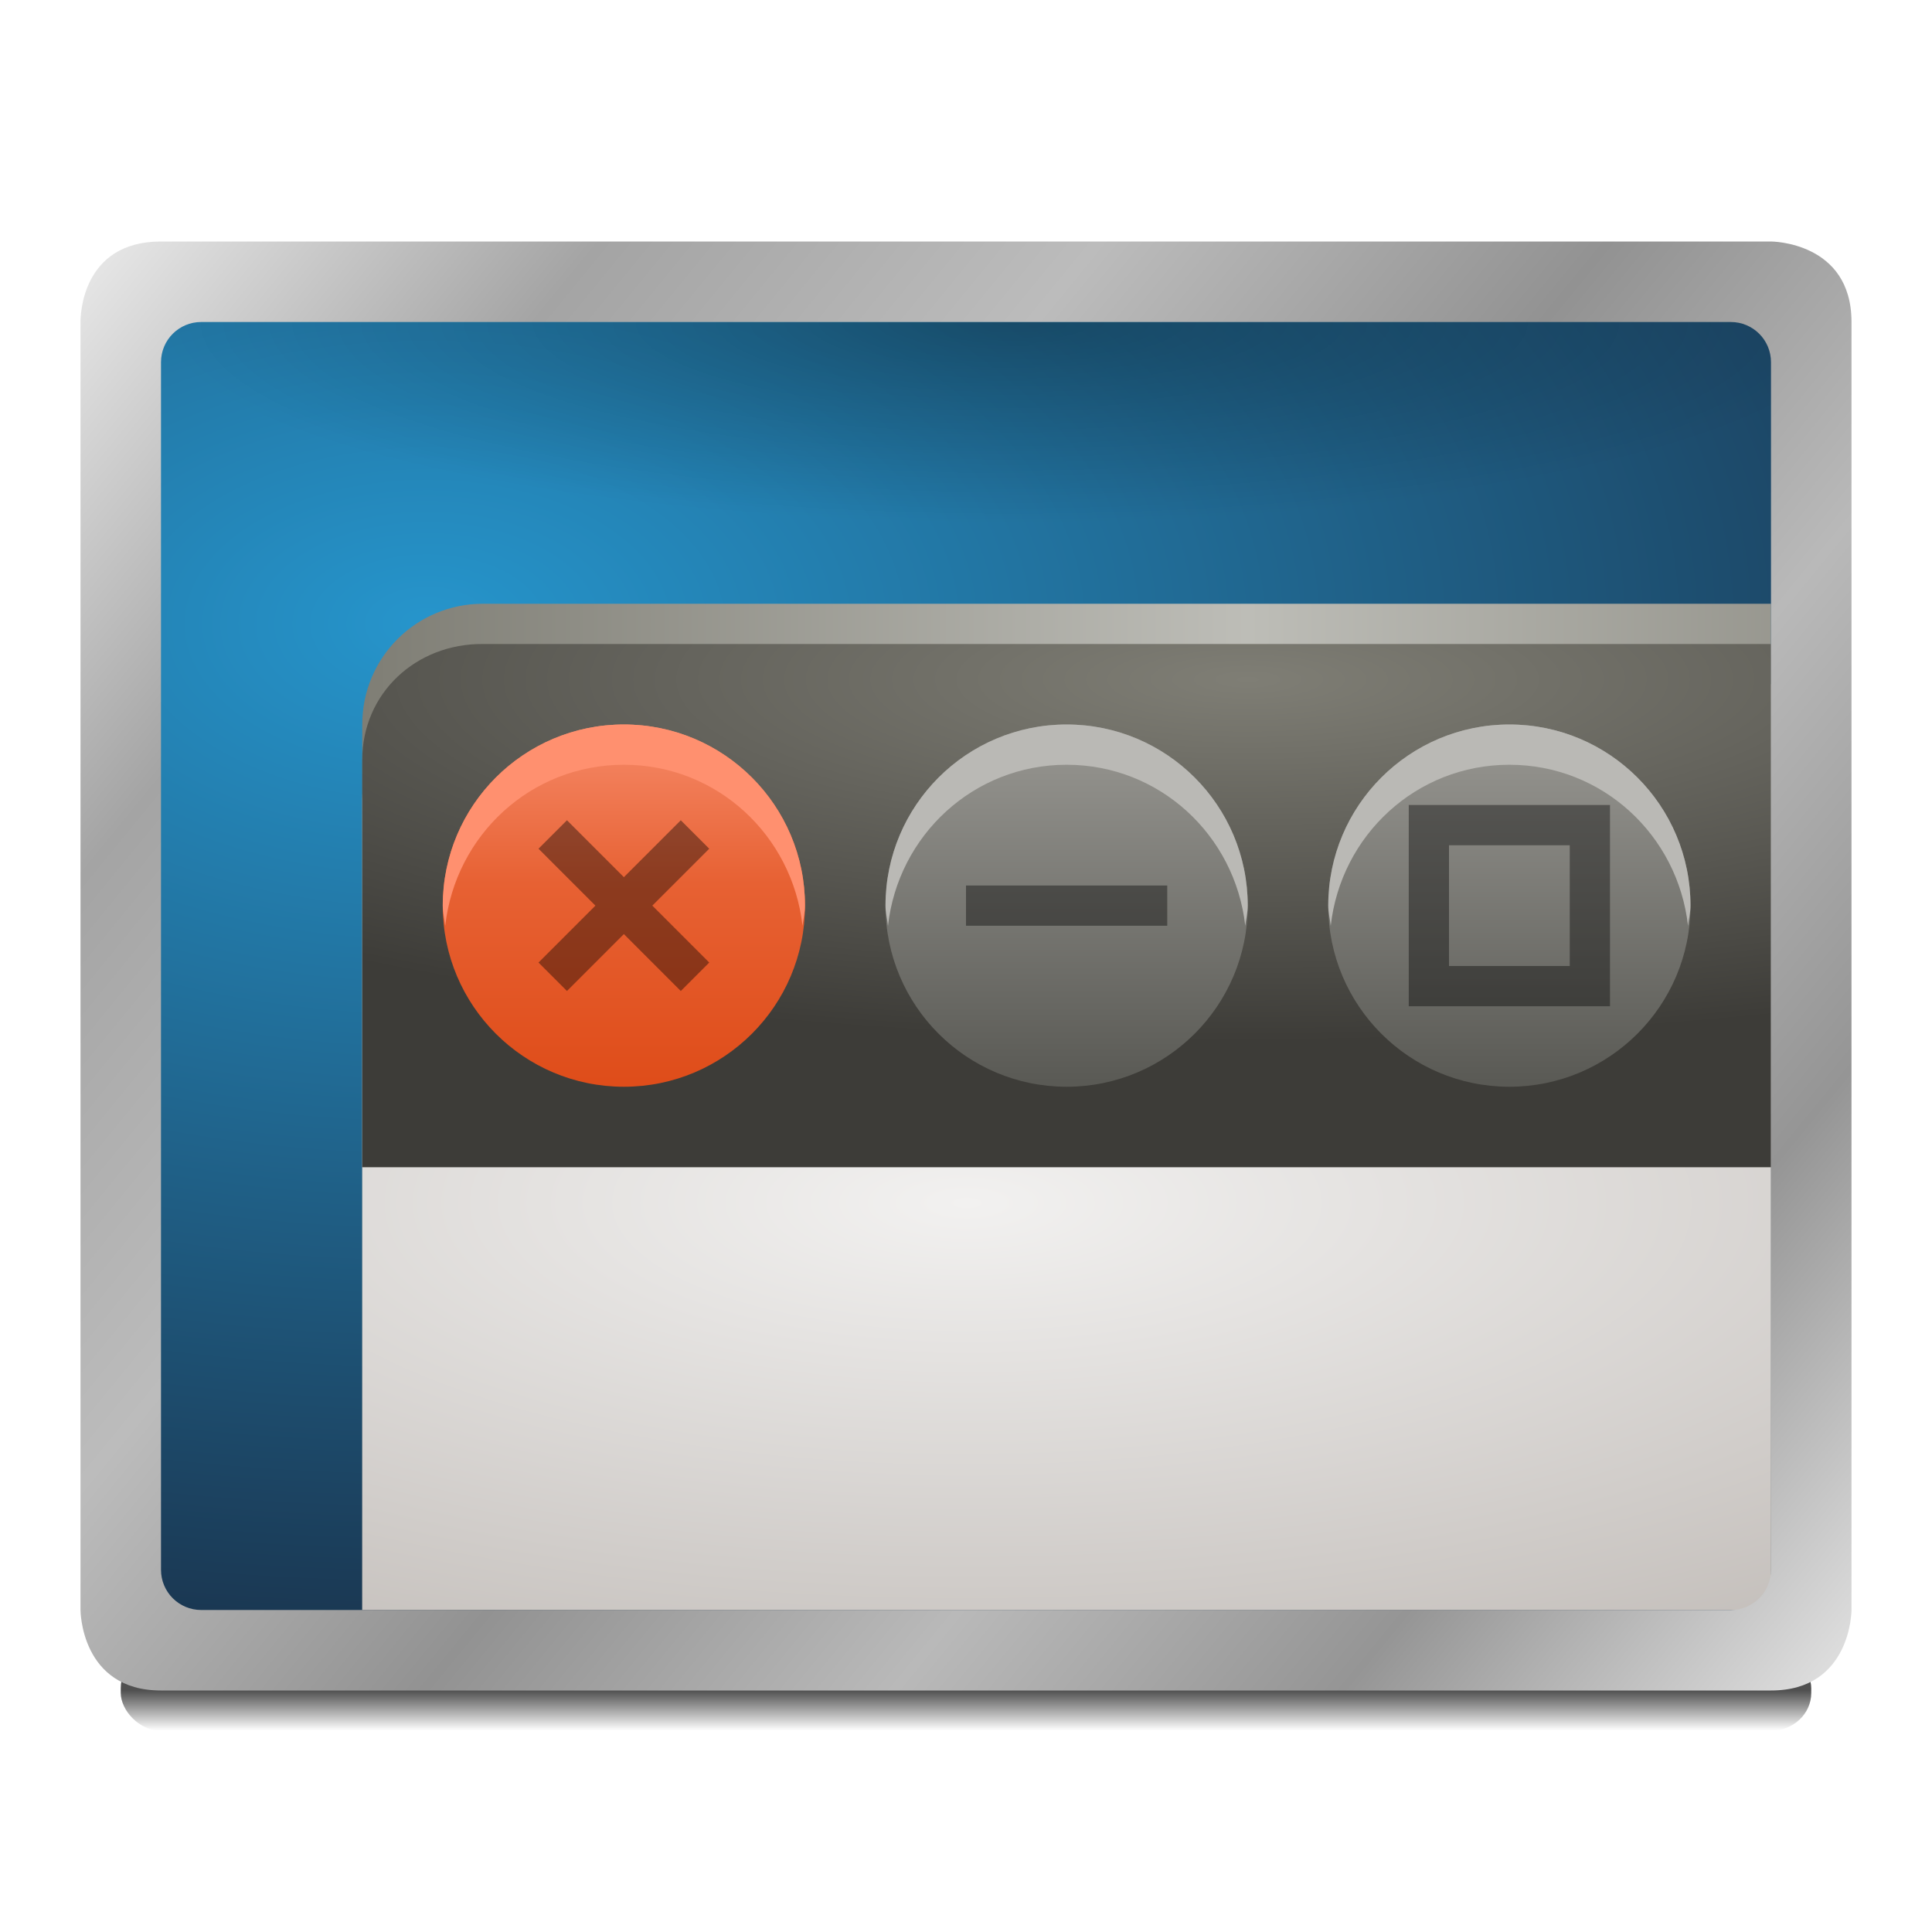<?xml version="1.0" encoding="UTF-8" standalone="no"?>
<!-- Created with Inkscape (http://www.inkscape.org/) -->

<svg
   xmlns:dc="http://purl.org/dc/elements/1.1/"
   xmlns:cc="http://creativecommons.org/ns#"
   xmlns:rdf="http://www.w3.org/1999/02/22-rdf-syntax-ns#"
   xmlns:svg="http://www.w3.org/2000/svg"
   xmlns="http://www.w3.org/2000/svg"
   xmlns:xlink="http://www.w3.org/1999/xlink"
   xmlns:sodipodi="http://sodipodi.sourceforge.net/DTD/sodipodi-0.dtd"
   xmlns:inkscape="http://www.inkscape.org/namespaces/inkscape"
   width="48"
   height="48"
   id="svg2985"
   version="1.1"
   inkscape:version="0.48.4 r9939"
   sodipodi:docname="appearance-settings-window-controls.svg"
   inkscape:export-filename="/media/acw-02/frank-souza/projetos/icones/utt/icons/36/appearance-settings-window-controls-dark_48.png"
   inkscape:export-xdpi="90"
   inkscape:export-ydpi="90">
  <defs
     id="defs2987">
    <linearGradient
       id="linearGradient4103">
      <stop
         id="stop4105"
         offset="0"
         style="stop-color:#2695cc;stop-opacity:1" />
      <stop
         id="stop4111"
         offset="1"
         style="stop-color:#1a354f;stop-opacity:1" />
    </linearGradient>
    <linearGradient
       id="linearGradient4021">
      <stop
         id="stop4023"
         offset="0"
         style="stop-color:#f17d3b;stop-opacity:1" />
      <stop
         id="stop4029"
         offset="1"
         style="stop-color:#662a2d;stop-opacity:1" />
    </linearGradient>
    <linearGradient
       inkscape:collect="always"
       id="linearGradient4001">
      <stop
         style="stop-color:#5a5a55;stop-opacity:1"
         offset="0"
         id="stop4003" />
      <stop
         style="stop-color:#989792;stop-opacity:1"
         offset="1"
         id="stop4005" />
    </linearGradient>
    <linearGradient
       inkscape:collect="always"
       id="linearGradient3953">
      <stop
         style="stop-color:#df4d1a;stop-opacity:1"
         offset="0"
         id="stop3955" />
      <stop
         id="stop3999"
         offset="0.556"
         style="stop-color:#e76133;stop-opacity:1" />
      <stop
         style="stop-color:#f68a69;stop-opacity:1"
         offset="1"
         id="stop3957" />
    </linearGradient>
    <linearGradient
       id="linearGradient3927-5"
       inkscape:collect="always">
      <stop
         id="stop3929-2"
         offset="0"
         style="stop-color:#eaeaea;stop-opacity:1" />
      <stop
         style="stop-color:#a4a4a4;stop-opacity:1"
         offset="0.176"
         id="stop3931-3" />
      <stop
         style="stop-color:#bcbcbc;stop-opacity:1"
         offset="0.345"
         id="stop3933-0" />
      <stop
         style="stop-color:#929292;stop-opacity:1"
         offset="0.517"
         id="stop3935-3" />
      <stop
         id="stop3937-3"
         offset="0.676"
         style="stop-color:#b9b9b9;stop-opacity:1" />
      <stop
         style="stop-color:#959595;stop-opacity:1"
         offset="0.828"
         id="stop3939-5" />
      <stop
         id="stop3941-0"
         offset="1"
         style="stop-color:#e3e3e3;stop-opacity:1" />
    </linearGradient>
    <linearGradient
       inkscape:collect="always"
       id="linearGradient4030-7">
      <stop
         style="stop-color:#000000;stop-opacity:1;"
         offset="0"
         id="stop4032-1" />
      <stop
         style="stop-color:#000000;stop-opacity:0;"
         offset="1"
         id="stop4034-3" />
    </linearGradient>
    <linearGradient
       inkscape:collect="always"
       xlink:href="#linearGradient3927-5"
       id="linearGradient3284"
       gradientUnits="userSpaceOnUse"
       gradientTransform="translate(0,17)"
       x1="2"
       y1="5"
       x2="46"
       y2="41" />
    <linearGradient
       inkscape:collect="always"
       xlink:href="#linearGradient4030-7"
       id="linearGradient3291"
       gradientUnits="userSpaceOnUse"
       gradientTransform="translate(2,13)"
       x1="6"
       y1="45"
       x2="6"
       y2="46" />
    <linearGradient
       inkscape:collect="always"
       id="linearGradient3981-8">
      <stop
         style="stop-color:#000000;stop-opacity:0.292"
         offset="0"
         id="stop3983-8" />
      <stop
         style="stop-color:#000000;stop-opacity:0;"
         offset="1"
         id="stop3985-4" />
    </linearGradient>
    <radialGradient
       r="17"
       fy="26.3"
       fx="14.75"
       cy="26.3"
       cx="14.75"
       gradientTransform="matrix(1.0300234e-5,0.294,-1.246,0,57.938,19.662)"
       gradientUnits="userSpaceOnUse"
       id="radialGradient3308"
       xlink:href="#linearGradient3981-8"
       inkscape:collect="always" />
    <linearGradient
       id="linearGradient3025-1">
      <stop
         style="stop-color:#8dcbea;stop-opacity:1"
         offset="0"
         id="stop3027-9" />
      <stop
         id="stop3118"
         offset="0.333"
         style="stop-color:#3c9dd3;stop-opacity:1" />
      <stop
         id="stop3033-9"
         offset="0.667"
         style="stop-color:#2b5a97;stop-opacity:1" />
      <stop
         style="stop-color:#1a354f;stop-opacity:1"
         offset="1"
         id="stop3029-5" />
    </linearGradient>
    <radialGradient
       r="17"
       fy="65.48"
       fx="37.569"
       cy="65.48"
       cx="37.569"
       gradientTransform="matrix(0,2.118,-3.176,2.1321493e-4,219.995,-50.572)"
       gradientUnits="userSpaceOnUse"
       id="radialGradient3192"
       xlink:href="#linearGradient4021"
       inkscape:collect="always" />
    <radialGradient
       inkscape:collect="always"
       xlink:href="#linearGradient4103"
       id="radialGradient3070"
       gradientUnits="userSpaceOnUse"
       gradientTransform="matrix(-6.360104e-5,1.5,-2.527,0,177.68,-26.742)"
       cx="38.828"
       cy="66.109"
       fx="38.828"
       fy="66.109"
       r="17" />
    <radialGradient
       inkscape:collect="always"
       xlink:href="#linearGradient3025-1"
       id="radialGradient3083"
       gradientUnits="userSpaceOnUse"
       gradientTransform="matrix(-7.9955585e-5,1.588,-3.176,0,219.998,-30.668)"
       cx="38.828"
       cy="60.443"
       fx="38.828"
       fy="60.443"
       r="17" />
    <radialGradient
       inkscape:collect="always"
       xlink:href="#linearGradient3842-9"
       id="radialGradient3848"
       cx="24"
       cy="-11.5"
       fx="24"
       fy="-11.5"
       r="22"
       gradientTransform="matrix(-2.2721754e-8,0.409,-1.607,-8.9253444e-8,12.52,23.064)"
       gradientUnits="userSpaceOnUse" />
    <linearGradient
       inkscape:collect="always"
       id="linearGradient3842-9">
      <stop
         style="stop-color:#7f7e75;stop-opacity:1"
         offset="0"
         id="stop3844-5" />
      <stop
         style="stop-color:#3d3c38;stop-opacity:1"
         offset="1"
         id="stop3846-4" />
    </linearGradient>
    <radialGradient
       inkscape:collect="always"
       xlink:href="#linearGradient3820-8"
       id="radialGradient3826"
       cx="52.364"
       cy="64.826"
       fx="52.364"
       fy="64.826"
       r="22"
       gradientTransform="matrix(1.6872302e-7,0.591,-1.636,4.6723299e-7,130.08,14.94)"
       gradientUnits="userSpaceOnUse" />
    <linearGradient
       inkscape:collect="always"
       id="linearGradient3820-8">
      <stop
         style="stop-color:#f2f1f0;stop-opacity:1;"
         offset="0"
         id="stop3822-5" />
      <stop
         style="stop-color:#c3beba;stop-opacity:1"
         offset="1"
         id="stop3824-5" />
    </linearGradient>
    <linearGradient
       gradientTransform="translate(7,10.882)"
       inkscape:collect="always"
       xlink:href="#linearGradient3850"
       id="linearGradient3856"
       x1="2"
       y1="20"
       x2="46"
       y2="20"
       gradientUnits="userSpaceOnUse" />
    <linearGradient
       id="linearGradient3850">
      <stop
         style="stop-color:#7f7e75;stop-opacity:1;"
         offset="0"
         id="stop3852" />
      <stop
         id="stop3858"
         offset="0.5"
         style="stop-color:#bdbdb7;stop-opacity:1" />
      <stop
         style="stop-color:#7f7e75;stop-opacity:1"
         offset="1"
         id="stop3854" />
    </linearGradient>
    <linearGradient
       inkscape:collect="always"
       id="linearGradient4030">
      <stop
         style="stop-color:#000000;stop-opacity:1;"
         offset="0"
         id="stop4032" />
      <stop
         style="stop-color:#000000;stop-opacity:0;"
         offset="1"
         id="stop4034" />
    </linearGradient>
    <linearGradient
       y2="46"
       x2="6"
       y1="45"
       x1="6"
       gradientTransform="translate(9,21)"
       gradientUnits="userSpaceOnUse"
       id="linearGradient3113"
       xlink:href="#linearGradient4030"
       inkscape:collect="always" />
    <linearGradient
       inkscape:collect="always"
       xlink:href="#linearGradient3953"
       id="linearGradient4056"
       gradientUnits="userSpaceOnUse"
       gradientTransform="matrix(0.987,0,0,0.987,0.142,2.413)"
       x1="15"
       y1="41"
       x2="15"
       y2="32" />
    <linearGradient
       inkscape:collect="always"
       xlink:href="#linearGradient4001"
       id="linearGradient4060"
       gradientUnits="userSpaceOnUse"
       gradientTransform="matrix(0.987,0,0,0.987,0.342,2.413)"
       x1="27"
       y1="41"
       x2="27"
       y2="32" />
    <linearGradient
       inkscape:collect="always"
       xlink:href="#linearGradient4001"
       id="linearGradient4085"
       gradientUnits="userSpaceOnUse"
       gradientTransform="matrix(0.987,0,0,0.987,0.342,2.413)"
       x1="27"
       y1="41"
       x2="27"
       y2="32" />
    <linearGradient
       inkscape:collect="always"
       xlink:href="#linearGradient3953"
       id="linearGradient4089"
       gradientUnits="userSpaceOnUse"
       gradientTransform="matrix(0.987,0,0,0.987,0.142,2.413)"
       x1="15"
       y1="41"
       x2="15"
       y2="32" />
    <radialGradient
       inkscape:collect="always"
       xlink:href="#linearGradient3842-9"
       id="radialGradient4092"
       gradientUnits="userSpaceOnUse"
       gradientTransform="matrix(-2.2721754e-8,0.409,-1.607,-8.9253444e-8,12.52,23.064)"
       cx="24"
       cy="-11.5"
       fx="24"
       fy="-11.5"
       r="22" />
    <radialGradient
       inkscape:collect="always"
       xlink:href="#linearGradient3820-8"
       id="radialGradient4095"
       gradientUnits="userSpaceOnUse"
       gradientTransform="matrix(1.6872302e-7,0.591,-1.636,4.6723299e-7,130.08,14.94)"
       cx="52.364"
       cy="64.826"
       fx="52.364"
       fy="64.826"
       r="22" />
    <linearGradient
       inkscape:collect="always"
       xlink:href="#linearGradient3850"
       id="linearGradient4098"
       gradientUnits="userSpaceOnUse"
       gradientTransform="translate(7,10.882)"
       x1="2"
       y1="20"
       x2="46"
       y2="20" />
    <linearGradient
       inkscape:collect="always"
       xlink:href="#linearGradient4030"
       id="linearGradient4101"
       gradientUnits="userSpaceOnUse"
       gradientTransform="translate(9,21)"
       x1="6"
       y1="45"
       x2="6"
       y2="46" />
  </defs>
  <sodipodi:namedview
     id="base"
     pagecolor="#ffffff"
     bordercolor="#666666"
     borderopacity="1.0"
     inkscape:pageopacity="0"
     inkscape:pageshadow="2"
     inkscape:zoom="22.627417"
     inkscape:cx="58.065389"
     inkscape:cy="43.644399"
     inkscape:current-layer="layer1"
     showgrid="false"
     inkscape:document-units="px"
     inkscape:grid-bbox="true"
     inkscape:window-width="1366"
     inkscape:window-height="709"
     inkscape:window-x="0"
     inkscape:window-y="27"
     inkscape:window-maximized="1"
     inkscape:showpageshadow="false"
     showborder="true">
    <inkscape:grid
       type="xygrid"
       id="grid2982"
       empspacing="5"
       visible="true"
       enabled="true"
       snapvisiblegridlinesonly="true" />
  </sodipodi:namedview>
  <g
     id="layer1"
     inkscape:label="Layer 1"
     inkscape:groupmode="layer"
     transform="translate(0,-16)">
    <rect
       style="opacity:0.685;fill:url(#linearGradient3291);fill-opacity:1;stroke:none"
       id="rect4020-0"
       width="42"
       height="2"
       x="3"
       y="57"
       rx="1"
       ry="0.938" />
    <rect
       ry="3"
       rx="3"
       y="23"
       x="3"
       height="34"
       width="42"
       id="rect3068"
       style="fill:url(#radialGradient3070);fill-opacity:1;stroke:none" />
    <rect
       style="fill:url(#radialGradient3308);fill-opacity:1;stroke:none"
       id="rect3964-1"
       width="40"
       height="5"
       x="4"
       y="24"
       rx="0"
       ry="0" />
    <path
       sodipodi:nodetypes="scccss"
       inkscape:connector-curvature="0"
       id="rect3943"
       d="m 12,31 32,0 0,25 -35,0 0,-22 c 0,-1.662 1.338,-3 3,-3 z"
       style="fill:url(#linearGradient4098);fill-opacity:1;stroke:none" />
    <path
       sodipodi:nodetypes="sscccs"
       inkscape:connector-curvature="0"
       id="path3919"
       d="m 12,33 c -1.662,0 -3,1.22 -3,2.882 L 9,56 44,56 44,33 z"
       style="fill:url(#radialGradient4095);fill-opacity:1;stroke:none" />
    <path
       sodipodi:nodetypes="scccss"
       inkscape:connector-curvature="0"
       id="rect3032"
       d="M 12,32 44,32 44,45 9,45 9,34.882 C 9,33.22 10.338,31.987 12,32 z"
       style="fill:url(#radialGradient4092);fill-opacity:1;stroke:none" />
    <path
       id="path4054"
       d="M 20,38.5 C 20,40.985 17.985,43 15.5,43 13.015,43 11,40.985 11,38.5 11,36.015 13.015,34 15.5,34 c 2.485,0 4.5,2.015 4.5,4.5 z"
       style="fill:url(#linearGradient4089);fill-opacity:1;stroke:none"
       inkscape:connector-curvature="0" />
    <path
       inkscape:connector-curvature="0"
       id="path3832"
       d="m 15.5,34 c -2.485,0 -4.5,2.015 -4.5,4.5 0,0.172 0.044,0.333 0.062,0.5 0.252,-2.246 2.124,-4 4.438,-4 2.314,0 4.185,1.754 4.438,4 C 19.956,38.833 20,38.672 20,38.5 20,36.015 17.985,34 15.5,34 z"
       style="fill:#ff906f;fill-opacity:1;stroke:none" />
    <path
       inkscape:connector-curvature="0"
       style="fill:url(#linearGradient4085);fill-opacity:1;stroke:none"
       d="M 26.5,34 C 24.015,34 22,36.015 22,38.5 22,40.985 24.015,43 26.5,43 28.985,43 31,40.985 31,38.5 31,36.015 28.985,34 26.5,34 z m 11,0 C 35.015,34 33,36.015 33,38.5 33,40.985 35.015,43 37.5,43 39.985,43 42,40.985 42,38.5 42,36.015 39.985,34 37.5,34 z"
       id="path4058" />
    <path
       inkscape:connector-curvature="0"
       id="path4033"
       d="m 26.5,34 c -2.485,0 -4.5,2.015 -4.5,4.5 0,0.172 0.044,0.333 0.062,0.5 0.252,-2.246 2.124,-4 4.438,-4 2.314,0 4.185,1.754 4.438,4 C 30.956,38.833 31,38.672 31,38.5 31,36.015 28.985,34 26.5,34 z m 11,0 c -2.485,0 -4.5,2.015 -4.5,4.5 0,0.172 0.044,0.333 0.062,0.5 0.252,-2.246 2.124,-4 4.438,-4 2.314,0 4.185,1.754 4.438,4 C 41.956,38.833 42,38.672 42,38.5 42,36.015 39.985,34 37.5,34 z"
       style="fill:#bab9b5;fill-opacity:1;stroke:none" />
    <path
       inkscape:connector-curvature="0"
       id="rect3182"
       d="M 13.379,37.086 14.793,38.5 13.379,39.914 14.086,40.621 15.5,39.207 16.914,40.621 17.621,39.914 16.207,38.5 17.621,37.086 16.914,36.379 15.5,37.793 14.086,36.379 13.379,37.086 z"
       style="opacity:0.393;fill:#000000;fill-opacity:1;stroke:none" />
    <rect
       style="opacity:0.393;fill:#000000;fill-opacity:1;stroke:none"
       id="rect4011"
       width="5"
       height="1"
       x="24"
       y="38" />
    <path
       inkscape:connector-curvature="0"
       id="rect4015"
       d="m 35,36 0,1 0,3 0,1 1,0 4,0 0,-1 0,-4 -4,0 -1,0 z m 1,1 3,0 0,3 -3,0 0,-3 z"
       style="opacity:0.393;fill:#000000;fill-opacity:1;stroke:none" />
    <path
       style="fill:url(#linearGradient3284);fill-opacity:1;stroke:none"
       d="m 4,22 c -1.987,0 -2,1.872 -2,2 l 0,32 c 0,0 0,2 2,2 l 40,0 c 2,0 2,-2 2,-2 l 0,-32 c 0,-2 -2,-2 -2,-2 z m 1,2 38,0 c 0.554,0 1,0.446 1,1 l 0,30 c 0,0.554 -0.446,1 -1,1 L 5,56 C 4.446,56 4,55.554 4,55 L 4,25 c 0,-0.554 0.446,-1 1,-1 z"
       id="path3919-9"
       inkscape:connector-curvature="0"
       sodipodi:nodetypes="sccsscscssssssssss" />
  </g>
</svg>
